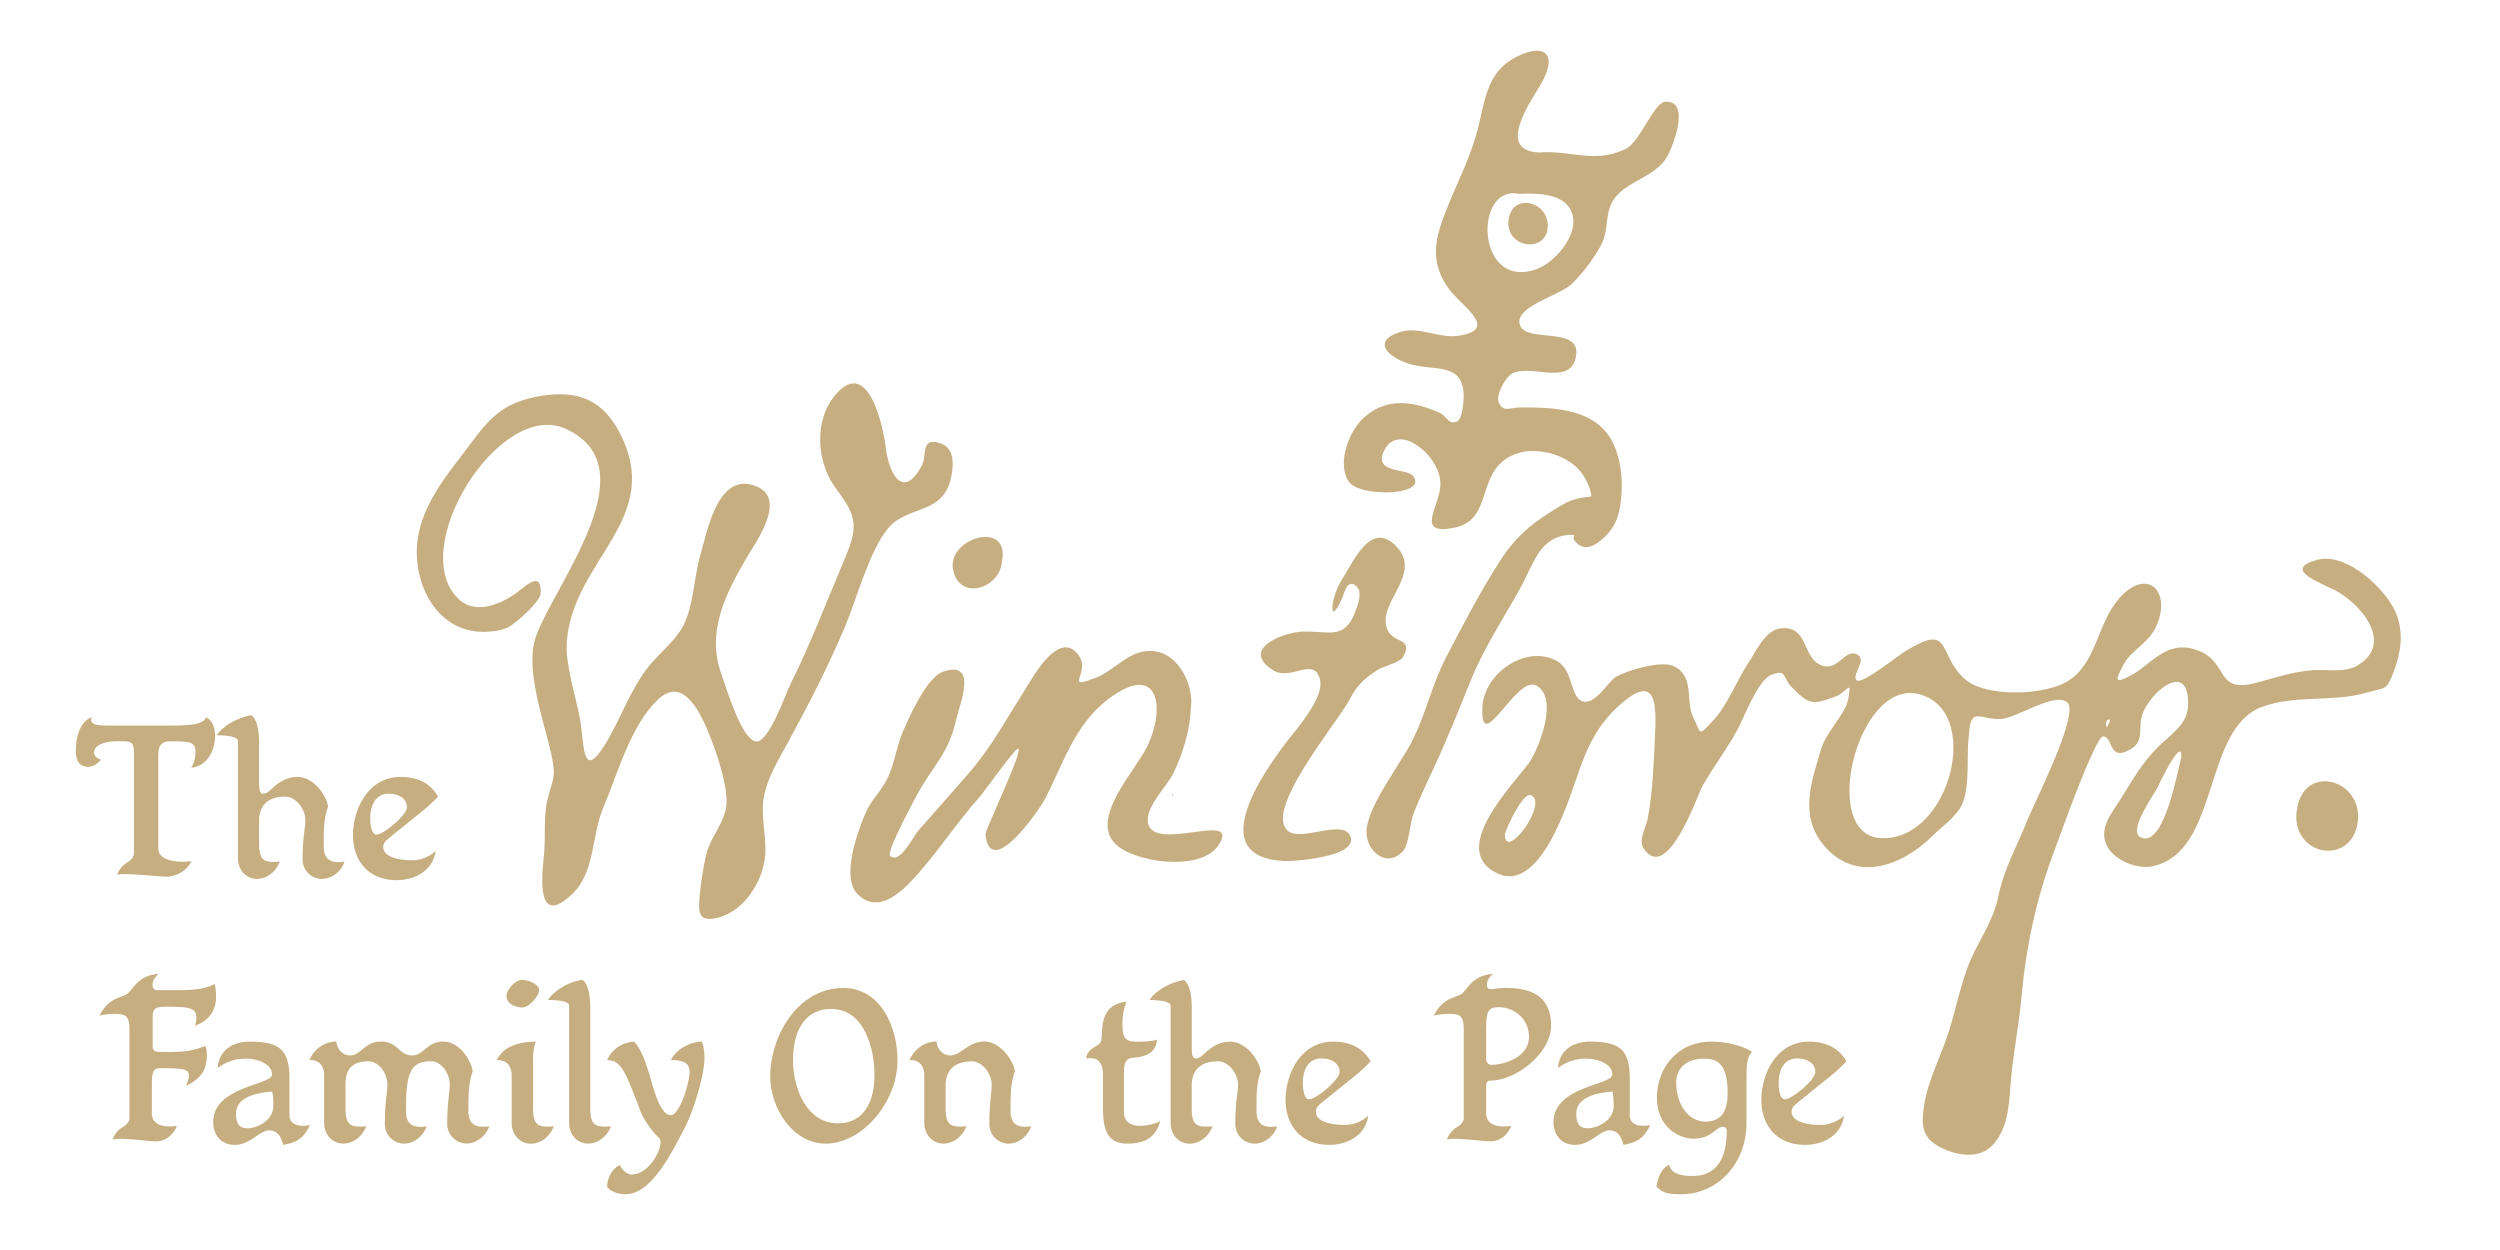 <svg xmlns="http://www.w3.org/2000/svg" viewBox="0 0 2000 1000">
  <defs>
    <style>
      .cls-1 {
        fill: #c6ae80;
      }
    </style>
  </defs>
  <title>winthrop_logo_whole_light</title>
  <g id="Layer_1" data-name="Layer 1">
    <g>
      <path class="cls-1" d="M144.91,689.36a47.75,47.75,0,0,0,8.12-.49c-2.32,6.8-11.6,12.43-19.73,12.43-6.3,0-22.22-2-34.16-2a35.54,35.54,0,0,0-5.47.49,21.23,21.23,0,0,1,9-10.45c1.49-.83,4.48-3.48,4.48-6.63V602.14c0-7.63-1.66-9.12-9-9.12H92.84c-5.8,0-17.58,1.82-17.58,9.12,0,2.49,1.83,4.31,5.47,5.64-3.65,4.31-7.13,5.64-10.11,5.64-7.63,0-9.95-5.64-9.95-12.6,0-11.94,3.65-23.88,12.77-27a5.73,5.73,0,0,0-.5,2.16c0,4.15,7,4.48,13.43,4.48h49.91c13.77,0,26.86-.66,28.52-6.63,5.14,2.32,7.3,8.79,7.3,15.09,0,7.29-3.49,23.38-19.24,25.37,2.82-4.31,3.49-8.29,3.49-12.93,0-7-3.65-8.29-17.25-8.29h-3.48c-8.29,0-9,6.3-9,12.1v73.63C126.67,688.21,140.43,689.36,144.91,689.36Z"/>
      <path class="cls-1" d="M207.28,656.53v17.74c0,11.44,2.16,15.25,11.11,15.25a34.17,34.17,0,0,0,5.47-.33c-3.65,9.62-11.77,13.93-18.24,13.93-9.29,0-15.26-7.79-15.26-16.42v-94c0-2.15-4.14-4.48-16.91-4.48,4.15-6.8,15.92-14.1,27.69-16.09,3.81,3.48,6.14,9.12,6.14,24v30.68c0,2.49,0,8.13,3,8.13,3.65,0,5.8-2.82,8.13-4.81,5.8-5.31,12.11-8.62,19.57-8.62,11.94,0,22.55,13.1,24.54,23.71C259,654.87,259,663.17,259,677.1c0,10.11,5.31,12.6,11.77,12.6a24.92,24.92,0,0,0,4.81-.5c-2.15,7.14-9.45,13.93-18.07,13.93a15.49,15.49,0,0,1-15.43-15.42c0-18.74,2.16-24,2.16-32,0-8.13-7.3-18.41-16.09-18.41C212.42,637.3,207.28,646.42,207.28,656.53Z"/>
      <path class="cls-1" d="M350.4,637.3a128.46,128.46,0,0,1-12.93,11.94L312.6,669.3c-5,4-6,5.64-6,8.29,0,8.13,12.43,10.61,23.21,10.61a28.1,28.1,0,0,0,18.74-7.46c-2.49,17.08-18.24,23.38-31.17,23.38-23.88,0-35-16.91-35-35.82,0-20.73,11.94-46.76,38.14-46.76C332.5,621.55,343.77,625.52,350.4,637.3Zm-49.25,30.35c6,0,24.37-15.75,24.37-21.72,0-8-7.63-10.94-14.59-10.94-11.11,0-14.76,10.28-14.76,19.73C296.18,659.68,297.17,667.64,301.16,667.64Z"/>
      <path class="cls-1" d="M124.92,913.08c-6.3,0-17.41-2-29.52-2a31.63,31.63,0,0,0-5.31.5,18.49,18.49,0,0,1,9-10.45c1.49-.83,4.48-3.65,4.48-6.63v-70c0-11.94-2.66-13.43-12.6-13.43a75.33,75.33,0,0,0-11.44,1.33C88.28,796.17,98.39,799,103,794c5-5.3,9-13.76,23.88-14.92-3.31,3-4.81,5.8-4.81,8.63s1.16,4.47,4,4.47h13.6c12.94,0,24-.49,32-5a38.47,38.47,0,0,1,1.16,10.11c0,11.94-6.47,19.73-16.91,23.22a17.9,17.9,0,0,0,1.16-6c0-8.12-4.31-9.12-25-9.12-8.46,0-9.95,2.32-9.95,8.12V837.3c0,3.65,3,4.31,6,4.31,18.24,0,23.38,0,36-4.81a11.62,11.62,0,0,1,1.33,5.48c0,8.79-.33,18.4-16.58,26.53,1.49-3.81,2.32-6.46,2.32-8.46,0-5.64-7.63-5.8-21.72-5.8-6.3,0-8,1-8,13.43v22.55c0,9.29,9.12,10.61,13.43,10.61a38.66,38.66,0,0,0,6.63-.5C139,907.27,132.88,913.08,124.92,913.08Z"/>
      <path class="cls-1" d="M231.57,863.67v28.85c0,5.47,4.64,8.12,10.94,8.12A22.3,22.3,0,0,0,248,900c-4.64,9.62-9.45,13.93-21.56,15.92-2-8.63-5.8-11.61-11.28-11.61-7.46,0-14.92,11.61-27.36,11.61-11.11,0-17.25-8.29-17.25-18.24,0-28.69,47.09-29.52,47.09-38s-11.44-12.77-20.89-12.77c-11.44,0-18.24,4.48-22.72,7.46,1.49-14.76,12.6-21.06,25.7-21.06C224.6,833.32,231.57,840.28,231.57,863.67Zm-13.76,9.62c-7.63.5-29,2.65-29,17.57,0,5.64,1,11.77,9.12,11.77,7.79,0,20.73-6.3,20.73-17.74A60.19,60.19,0,0,0,217.8,873.28Z"/>
      <path class="cls-1" d="M324.77,888.87c0,10.11,5.14,12.6,11.61,12.6a26.56,26.56,0,0,0,5-.5c-2.49,7.13-9.45,13.93-18.24,13.93a15.57,15.57,0,0,1-15.26-15.43c0-18.9,2-24,2-32,0-8.12-6.3-18.4-15.09-18.4-15.75,0-18.41,9.12-18.41,19.23V886c0,11.44,2.32,15.26,11.11,15.26a30.28,30.28,0,0,0,5.47-.33c-3.65,9.62-11.6,13.93-18.24,13.93-9.29,0-15.42-7.8-15.42-16.42v-38c0-7.63-3.65-12.44-11.77-12.44,3.48-8.29,11.61-14.76,21.56-14.76,1,8,6.47,11.11,10.94,11.11,8.79,0,11.77-11.11,24.54-11.11,14.09,0,14.26,11.11,25.37,11.11,8.79,0,11.77-11.11,24.71-11.11,11.94,0,21.56,13.1,23.54,23.71-3.31,9.78-3.48,17.91-3.48,31.84,0,10.11,5.31,12.6,11.61,12.6a28.35,28.35,0,0,0,5.14-.5c-2.32,7.13-9.62,13.93-18.41,13.93a15.68,15.68,0,0,1-15.26-15.43c0-18.9,2-24,2-32,0-8.12-6.3-18.4-15.09-18.4C327.92,849.07,324.77,859,324.77,888.87Z"/>
      <path class="cls-1" d="M426.45,847.91V886c0,11.44,2.32,15.26,11.11,15.26A31.2,31.2,0,0,0,443,901c-3.65,9.62-11.6,13.93-18.24,13.93-9.29,0-15.42-7.8-15.42-16.42v-38c0-7.63-3.65-12.44-11.77-12.44,3.81-8.62,13.43-14.59,31-14.76C427.11,837.13,426.45,842.93,426.45,847.91Zm-8.79-64c5.31,0,13.6,3.65,13.6,8,0,5.47-8.63,14.09-13.27,14.09-5,0-12.77-2.49-12.77-9.45C405.23,791.86,412.19,783.9,417.66,783.9Z"/>
      <path class="cls-1" d="M472.23,807.95V886c0,11.44,2.16,15.26,11.11,15.26a34.15,34.15,0,0,0,5.47-.33c-3.65,9.62-11.77,13.93-18.24,13.93-9.29,0-15.26-7.8-15.26-16.42v-94c0-2.15-4.14-4.47-16.91-4.47,4.14-6.8,16.42-14.93,27.69-16.09C469.91,787.39,472.23,793,472.23,807.95Z"/>
      <path class="cls-1" d="M563.6,846.08c0,13.43-8.13,41.29-16.09,56.71-12.11,23.38-27.36,52.57-47.09,52.57-8.13,0-12.94-3.32-14.76-6.14.33-7,3.81-13.93,10.11-17.25,2.15,4.48,6.3,7.63,9.29,7.63,13.93,0,23.38-18.74,23.38-25.37,0-2.82-.83-3.65-2.49-5.14-3-2.65-10.45-12.27-13.43-19.73-13.27-35.32-16.09-40.63-26.86-41.29a24.91,24.91,0,0,1,21.72-14.76c4.31,4.81,8.29,12.6,13.1,29.52,4,14.59,9,29.35,16.25,29.35,6.63,0,14.92-25,14.92-35,0-7.63-6.63-9.12-14.92-9.12,4-8.62,15.42-14.59,24.54-14.76C562.77,836.13,563.6,841.44,563.6,846.08Z"/>
      <path class="cls-1" d="M616.19,861.18c0-32.67,22.22-70.81,58.37-70.81,30.18,0,43.45,31.51,43.45,57.87,0,33.66-28.36,66.66-57.37,66.66C633.94,914.9,616.19,886.22,616.19,861.18Zm18.24-12.94c0,22.72,10.94,50.41,36,50.41,21.72,0,29.18-18.9,29.18-38.8,0-19.23-7.29-52.73-34.82-52.73C647.87,807.12,634.44,819.39,634.44,848.24Z"/>
      <path class="cls-1" d="M756.51,868.3V886c0,11.44,2.32,15.26,11.11,15.26a31.25,31.25,0,0,0,5.47-.33c-3.65,9.62-11.61,13.93-18.24,13.93-9.29,0-15.42-7.8-15.42-16.42v-38c0-7.63-3.65-12.44-11.77-12.44,3.48-8.29,11.61-14.76,21.56-14.76,1,8,6.47,11.11,10.94,11.11,8.79,0,14.26-11.11,27.2-11.11,11.94,0,22.55,13.1,24.54,23.71-3.31,9.78-3.48,17.91-3.48,31.84,0,10.11,5.31,12.6,11.44,12.6A28.35,28.35,0,0,0,825,901c-2.32,7.13-9.45,13.93-18.24,13.93a15.57,15.57,0,0,1-15.26-15.43c0-18.9,1.83-24,1.83-32,0-8.12-7.13-18.4-15.92-18.4C761.65,849.07,756.51,858.19,756.51,868.3Z"/>
      <path class="cls-1" d="M898,818.56c0,10.45,1.32,14.76,10.61,14.76,5.64,0,12.77,0,16.91-1.66-.33,7-4,13.43-19.24,14.59-7,.5-7.13,6.47-7.13,14.26V889.7c0,8.46,6.46,10.94,13.1,10.94s13.6-2.32,15.92-3.81C924.84,909.1,917,914.9,901.79,914.9c-16.58,0-19.4-12.6-19.4-28.52V860.85c0-14.1-6.63-14.26-10.94-14.26a15.32,15.32,0,0,0-2.49.17c1-8.62,10.28-9.45,11.77-13.43,2.16-6.8-3-29.52,20.56-32A43.8,43.8,0,0,0,898,818.56Z"/>
      <path class="cls-1" d="M953.37,868.3V886c0,11.44,2.15,15.26,11.11,15.26A34.2,34.2,0,0,0,970,901c-3.65,9.62-11.77,13.93-18.24,13.93-9.29,0-15.26-7.8-15.26-16.42v-94c0-2.15-4.14-4.47-16.91-4.47,4.14-6.8,15.92-14.1,27.69-16.09,3.81,3.49,6.14,9.12,6.14,24v30.68c0,2.49,0,8.12,3,8.12,3.65,0,5.8-2.82,8.13-4.8,5.8-5.31,12.1-8.63,19.57-8.63,11.94,0,22.55,13.1,24.54,23.71-3.48,9.62-3.48,17.91-3.48,31.84,0,10.11,5.31,12.6,11.77,12.6a24.92,24.92,0,0,0,4.81-.5c-2.16,7.13-9.45,13.93-18.08,13.93a15.5,15.5,0,0,1-15.42-15.43c0-18.74,2.16-24,2.16-32,0-8.12-7.3-18.4-16.09-18.4C958.51,849.07,953.37,858.19,953.37,868.3Z"/>
      <path class="cls-1" d="M1096.5,849.07A129,129,0,0,1,1083.56,861l-24.88,20.06c-5,4-6,5.64-6,8.29,0,8.13,12.44,10.61,23.22,10.61a28.12,28.12,0,0,0,18.74-7.46c-2.49,17.08-18.24,23.38-31.18,23.38-23.88,0-35-16.92-35-35.82,0-20.73,11.94-46.76,38.14-46.76C1078.59,833.32,1089.86,837.3,1096.5,849.07Zm-49.25,30.34c6,0,24.37-15.75,24.37-21.72,0-8-7.63-10.94-14.59-10.94-11.11,0-14.76,10.28-14.76,19.73C1042.27,871.46,1043.27,879.42,1047.25,879.42Z"/>
      <path class="cls-1" d="M1202.32,901.14a27,27,0,0,0,6.63-.5c-2.49,6.8-8.46,12.44-16.58,12.44-6.3,0-17.41-2-29.52-2a31.56,31.56,0,0,0-5.31.5,19.68,19.68,0,0,1,9-10.45c1.49-.83,4.48-3.48,4.48-6.63v-70c0-11.94-2.65-13.43-12.6-13.43a75.28,75.28,0,0,0-11.44,1.33c8.79-16.25,18.9-13.43,23.54-18.41,5-5.3,9-13.76,23.88-14.92-3.32,3-4.81,5.8-4.81,8.63s1.16,3.65,4,3.65c2,0,3.65-1,11.61-1,19.07,0,35.65,6.14,35.65,30.18,0,21.89-27.86,43.94-48.59,43.94-2.65,0-3.31,2-3.31,4.31v21.72C1188.89,900,1198,901.14,1202.32,901.14ZM1188.89,825v22.06c0,2.66,1.82,4.81,4.31,4.81,9,0,30-5.48,30-22.55,0-13.27-10.78-23.55-24.37-23.55C1190.21,805.79,1188.89,809.27,1188.89,825Z"/>
      <path class="cls-1" d="M1303.82,863.67v28.85c0,5.47,4.64,8.12,10.94,8.12a22.3,22.3,0,0,0,5.47-.66c-4.64,9.62-9.45,13.93-21.56,15.92-2-8.63-5.8-11.61-11.27-11.61-7.46,0-14.93,11.61-27.36,11.61-11.11,0-17.25-8.29-17.25-18.24,0-28.69,47.09-29.52,47.09-38s-11.44-12.77-20.89-12.77c-11.44,0-18.24,4.48-22.72,7.46,1.49-14.76,12.6-21.06,25.71-21.06C1296.86,833.32,1303.82,840.28,1303.82,863.67Zm-13.77,9.62c-7.63.5-29,2.65-29,17.57,0,5.64,1,11.77,9.12,11.77,7.79,0,20.73-6.3,20.73-17.74A60.19,60.19,0,0,0,1290.06,873.28Z"/>
      <path class="cls-1" d="M1354.24,940.77c20.89,0,27.19-16.91,27.19-36.14a3,3,0,0,0-3.31-3.15c-5.47,0-8.62,9.45-23.22,9.45-10.94,0-29.35-8.29-29.35-33.33,0-20.06,13.93-44.27,43.61-44.27,15.09,0,27.53,4.64,32.5,8.29-3.82,4.47-4.48,7.46-4.48,23.21v33.66c0,33-23.71,56.88-52.07,56.88-10.28,0-15.42-1-19.9-6.14,1-6.47,3.31-14.26,10.11-17.41C1337.5,939.78,1346,940.77,1354.24,940.77Zm27.86-66.49c0-23.05-8.12-27.37-18.9-27.37-11.44,0-22.22,5.64-22.22,19.07,0,18.24,10.45,31.34,23.22,31.34C1380.28,897.33,1382.1,884.06,1382.1,874.28Z"/>
      <path class="cls-1" d="M1477.13,849.07A129,129,0,0,1,1464.2,861l-24.88,20.06c-5,4-6,5.64-6,8.29,0,8.13,12.44,10.61,23.22,10.61a28.12,28.12,0,0,0,18.74-7.46c-2.49,17.08-18.24,23.38-31.18,23.38-23.88,0-35-16.92-35-35.82,0-20.73,11.94-46.76,38.14-46.76C1459.23,833.32,1470.5,837.3,1477.13,849.07Zm-49.25,30.34c6,0,24.38-15.75,24.38-21.72,0-8-7.63-10.94-14.59-10.94-11.11,0-14.76,10.28-14.76,19.73C1422.91,871.46,1423.9,879.42,1427.88,879.42Z"/>
    </g>
    <path class="cls-1" d="M1575.07,589c-2.17,15.87,1.47,41.1-6,55.76-4.41,8.69-16.49,17.4-23.13,24-24.17,24-61.63,38.23-87.22,7.13-19.56-23.77-9.46-51.13-1.59-77.28,3.88-12.88,19.43-27.82,21.45-39.29,3-17.28-.63-5.47-10.63-1.91-17.72,6.31-20.14,7-34.59-7.69-7.79-7.93-3.47-14.58-16-10-10.84,3.93-22.16,34.29-27.11,43.52-8.51,15.89-19.45,30-28.29,45.63-3.84,6.78-28.32,78.88-47.2,49.64-4.26-6.6,2.23-17.11,3.47-23.77,3.94-21.18,4.74-43.45,5.72-64.81,1.09-23.72,2.36-51.94-26.21-27.68-30.47,25.87-33,55.94-47.69,90.45-7.61,17.88-25.85,57.51-51.38,46.33-41.44-18.14,12.52-72,24.47-88.68,7.58-10.55,24.46-52.21,5.78-62-15.84-8.34-44.87,58.06-43,17.32,1.28-27.25,35.34-50.66,59.86-36.7,12.66,7.21,10.42,27.23,19.12,31.64,10.22,5.18,21.29-14.91,27.45-18.83,8.63-5.5,36.83-13.49,46.33-9,17.56,8.22,9.35,27.69,15.94,41.09,6.51,13.23,3.43,16.15,16.76,1.56,10.79-11.81,18.15-31.24,27.05-44.66,6-9,13.6-26.61,25.83-28.07,21.94-2.62,17.57,21.48,31.07,28.75,14.5,7.81,20-12.9,30.1-8,9.23,4.46-5,16.61.09,20.89,3.93,3.32,33.29-20,38.66-23.31,38.28-23.61,25.14,2.29,47.77,22.26,17.16,15.15,64,12.6,81.68,2,23.76-14.17,23.84-46,41.48-66.3,22.65-26.06,43-5.73,29.51,22.85-6.16,13-19.35,17.92-25.82,29.9-7.45,13.8-6.5,15,5.53,8.79,17-8.83,28.35-29,53-20.55,26.71,9.19,13.7,35.51,48.3,26.1,15.13-4.12,28.71-8.77,44.72-9.89,11.38-.8,25.7,2.19,35.89-3.95,29.9-18,1.14-50.27-18.47-60.18-12.83-6.48-41.83-16.63-13.95-24.21,23.63-6.43,56.11,24.13,63.52,44,5.5,14.76,3.46,29.77-2,44.4-6.23,16.82-5.95,13.18-23.06,18.11-26.29,7.58-56.31,1.22-82.94,11.26-47.76,18-33,117-88.27,127.56-11.65,2.22-29.89-5.08-35.5-16.48-7.26-14.76,4.74-27.12,12.35-39.69,8.84-14.6,16.86-28,29.15-40.1,9.41-9.24,22.85-17.4,23.39-32.15,1.39-38-30.85-11.2-36.88,7.64-3.11,9.71,1.94,20.15-8.34,26.49-18.56,11.44-14.13-8.58-22.46-9.85-6.48-1-36.4,84-38.43,89.21-15,39-23.48,78.31-27.19,119.75-2.15,24-7.2,47.23-8.84,71.2-1.12,16.31-2.5,36-15.78,48.37-10.79,10-29.64,6.76-43.09-1.36-12.39-7.48-12.33-17.74-10.06-32.38,3.11-20.09,14-40.24,20.05-59.83,5.26-16.9,9.06-35.87,15.45-52.15,7.68-19.56,19.51-33.72,23.85-55,4.57-22.42,14.66-39.09,23.08-60.51,5.27-13.41,42.92-86.94,31.68-94.76-10.91-7.59-40,12.78-52.36,13.61C1584.26,576.21,1576.1,563.8,1575.07,589Zm-70,81.56c56,1.8,81.67-104.17,28.75-115.53C1485.49,544.66,1455.34,668.63,1505.05,670.55Zm240-64.36c1.15-18.81-18,21.45-18.81,23.24-2.26,5.3-24.15,34.78-14.13,40.23C1732.13,680.5,1743.32,609.07,1745.09,606.19Zm-541.18,61.61c.31,21.8,36.07-26.45,20.44-31.78C1218.3,634,1204.11,663.78,1203.91,667.81Zm481.45-86.3c.82-.39,3.8-5.88,1.78-6C1684.93,575.36,1684.24,580.29,1685.36,581.51Z"/>
    <path class="cls-1" d="M381.95,505.24c-28-2.47-45.62-27.72-48.24-56.7-3-33.31,16.66-59.57,35.76-84.34,17.91-23.22,27-39.89,57.39-46.32,30.1-6.37,52.77-1.51,68,26.71,37.93,70.23-36.35,102.19-41.41,168.63-1.37,18,7,43,10.54,62.09s1.29,49.62,19.23,21.56c13.1-20.48,20.45-44.79,35.92-64,9.64-12,22.44-20.72,28.83-35.2,7.17-16.24,7.28-36.72,12.42-54,4.72-15.84,12.77-62.86,40.45-56,32.38,8,3.11,47-4,59.28-16.92,29.34-31.9,59-19.64,92.6,3.17,8.68,16.34,53.93,28.29,53.63,10-.25,23.16-38.52,27.31-46.81,15.58-31.14,27.82-63.56,41.42-95.53,12.21-28.7,12.59-36.17-5.27-59.76-15.64-20.66-18.47-54.95,0-75.95,25.55-29.07,37.44,25,39.66,43,2.5,20.35,13.56,42.65,28.83,14.34,4.49-8.34-1.38-23.7,15.48-17.58,10.55,3.83,10,16.45,8.22,25.75-6,32.11-34.79,22.76-50.82,42.18-15.19,18.4-25,56.58-34.42,78.76C662.16,534,647,563.44,630.14,594.38c-7.28,13.37-16.07,27.42-18.94,42.55-3,15.85,2,31,1,46.85C610.71,705.3,594,732.16,569.69,735c-6.3.74-10.1-1-10.37-9.19-.32-9.56,3.44-33.87,5.95-43.31,3.67-13.81,15.41-25.35,15.94-40.27.52-14.61-7.21-37.83-12.41-51.19C561,571,547,540.17,526.49,559.5c-22.09,20.8-32.57,60.12-44.06,87.16-9.23,21.72-6.31,51.38-24.85,68.78-27.7,26-24.55-11.09-22.43-31.09,1.57-14.78-.62-31.12,3-45.4,4.27-16.65,7-16.88,2.87-35.74-5.74-26.08-21.18-67.62-12.54-93.12,14-41.46,92.64-136.22,23.9-167.11-53-23.83-128.32,97.28-85,136.69,12.88,11.72,31.54,4.34,44.37-4.34,7.3-4.94,21.93-20.68,20.73-.36-.38,6.46-19.85,23.69-25.75,26.76C400.53,505,389.54,505.91,381.95,505.24Z"/>
    <path class="cls-1" d="M1296.13,396.85c-1,10.13-2.9,23.48-12.15,30.4-12.63,9.43-11.34,1.39-23.8.73-27.88-1.48-32.48,21.73-43.69,42-13.59,24.61-28.73,47.1-39.52,73.53-9.52,23.31-18.38,45.92-29,68.78-5.8,12.52-12.12,25.73-17.17,38.6-3,7.74-3.47,24.34-8.28,29.79-13.4,15.18-31-1-29.23-17.39,2.24-20.33,26.46-51.28,35.92-69.52,11.34-21.87,16.2-45.92,27.66-67.92,13.69-26.26,27.3-52.58,43.36-77.49,13.69-21.23,28.07-31.78,49.19-44.31,11.84-7,19.5-6,31.81-7.77"/>
    <path class="cls-1" d="M952.71,566c-.68,18.16-6.21,36.51-14.1,52.76-5.28,10.89-24.89,29.14-19.55,41.8,8.33,19.77,73.91-11.94,55.69,15.69-14.13,21.42-69,14-83.4-2.12-18.57-20.79,17-57.52,26.56-77.25,14-29,9.84-65.2-26.38-41.08-30.32,20.19-39.1,50.92-54.73,81.88-5.72,11.32-44.55,66.65-48.48,29.88-.36-3.34,31.46-69.27,26.08-68.68-2.85.31-26.69,34.2-30.79,38.78-17.09,19.08-31.15,40.75-48.08,60C724.83,709.88,704,733.49,686,715.24c-13.41-13.63.29-50.62,6.67-65.34,4.39-10.13,13.21-18.12,17.86-28.39,5.21-11.49,6.7-24.26,11.64-35.85,4.8-11.24,19-43.69,32.2-48.27,29-10,12.75,27.91,10.46,38.57-5.7,26.61-17.83,35.58-30.94,59.4-1.51,2.75-25,46.24-22,49.2,7.83,7.53,18.7-15.4,22.41-19.66C747.51,649.82,760.6,635,773.78,620c18.62-21.18,29.37-41.66,44.29-65.06,6.34-9.95,27.66-51.26,43.91-32,12.46,14.76-13,30,15,19.11,15.91-6.19,27.27-23.84,47.19-21C943.17,523.72,955.2,548.34,952.71,566Z"/>
    <path class="cls-1" d="M1028,688.85c-64.48-2.58-19-69,1.6-95.77,7.27-9.46,29.61-34.56,26.49-48.85-4.37-20.07-23.32,1.37-38.06-8.28-25.88-17,8.83-29.89,23.2-30.62,20.87-1.05,33.79,7.29,42.53-14.86,1.95-4.93,6.69-16.31,1.62-21.15-7.31-7-9.56,4.2-11.58,8.93-10.92,25.53-10,.22-.12-14.82,8.84-13.51,22.72-47.68,43.26-26.46,21.28,22-14,44-7.7,65,4.2,13.9,22.59,7.21,13,23.84-2.31,4-16.34,7.64-20,10-11,7.21-16.4,12-22.67,24-9.55,18.23-70.74,90.61-48.35,105.52,11.27,7.51,43.79-10.35,49.13,3.8C1086.59,685.75,1034.6,689.12,1028,688.85Z"/>
    <path class="cls-1" d="M1837,653.2c1.88-46.07,57-30,48.63,7.49C1878.91,691.11,1837.25,685.09,1837,653.2Z"/>
    <path class="cls-1" d="M801.62,448.57c-.88,21.63-33.16,32.85-39,8C756.52,430.56,807.9,415.35,801.62,448.57Z"/>
    <path class="cls-1" d="M938.52,636q-.72,1.22-1-.46Q938.4,634.93,938.52,636Z"/>
    <path class="cls-1" d="M1206.73,177.54c1.19-23.22,30.58-17.78,31.46,2.14C1239.2,202.53,1205.6,199.54,1206.73,177.54Z"/>
  </g>
  <g id="Isolation_Mode" data-name="Isolation Mode">
    <path class="cls-1" d="M1231.47,122c24.51-2,44.61,9.13,69-2.84,11.91-5.84,22.56-37.46,32.06-37.79,20.93-.73,4.72,38.58.51,45.06-11.24,17.31-36.27,19-44.3,37.31-4.53,10.35-2.08,21.4-8,32.59a141.5,141.5,0,0,1-22.84,30.4c-10.25,10.19-48.7,18.85-41.52,34.26,6.33,13.59,51.39-.95,43.89,26.33-5.88,21.41-38,2.93-51.42,12.09-5,3.39-11.94,16.42-10,22,3.18,9,9.06,4.54,17.65,4.54,21.93,0,51.35.24,67.58,18.85,11.72,13.44,14.59,36,12.85,53.19-1,10.18-2.53,20.88-12.22,30.58-11.21,11.21-19,11.51-25,4-3.67-4.55,6.88-14.56,10.39-20.78,4.54-8,4.62-17.31-2.24-29.51-10.8-19.21-38.16-24.45-52.9-19.91-36.3,11.18-18.19,53.31-51.76,59.82-32.08,6.22-10.87-17.16-10.87-35.33,0-22-33.29-49.66-44.87-26.74-9.68,19.16,18.66,14.09,23.3,21,10.72,16-42.79,16.24-51.26,4.77-10.43-14.11-.68-40.37,11.11-51.31,18.78-17.42,40.9-13.28,61.09-4.31,6.06,2.69,6.74,10.24,14.28,6.64,4.17-2,5.16-17.81,4.93-21.9-1.57-27.2-26.7-16.55-48.05-25.57-17.34-7.32-21.67-18-2.59-23.9,14.59-4.53,31,5.12,45.64,3.17,35.06-4.66,2.74-24.17-7.07-38-16.39-23-10-42.34-.64-65.61,8.59-21.4,17.87-38.65,23.73-60.86,6.16-23.34,7.12-44.75,28.3-57.11,22.35-13,37.14-6.61,23.36,18.53C1225.63,80.12,1195.65,120.5,1231.47,122Zm-16.19,33.13c-36.82-7.8-34.46,78.24,14.41,60,14.78-5.51,35.39-29.29,27.1-46.62C1249.92,154.17,1228.45,154.57,1215.28,155.1Z"/>
  </g>
</svg>
